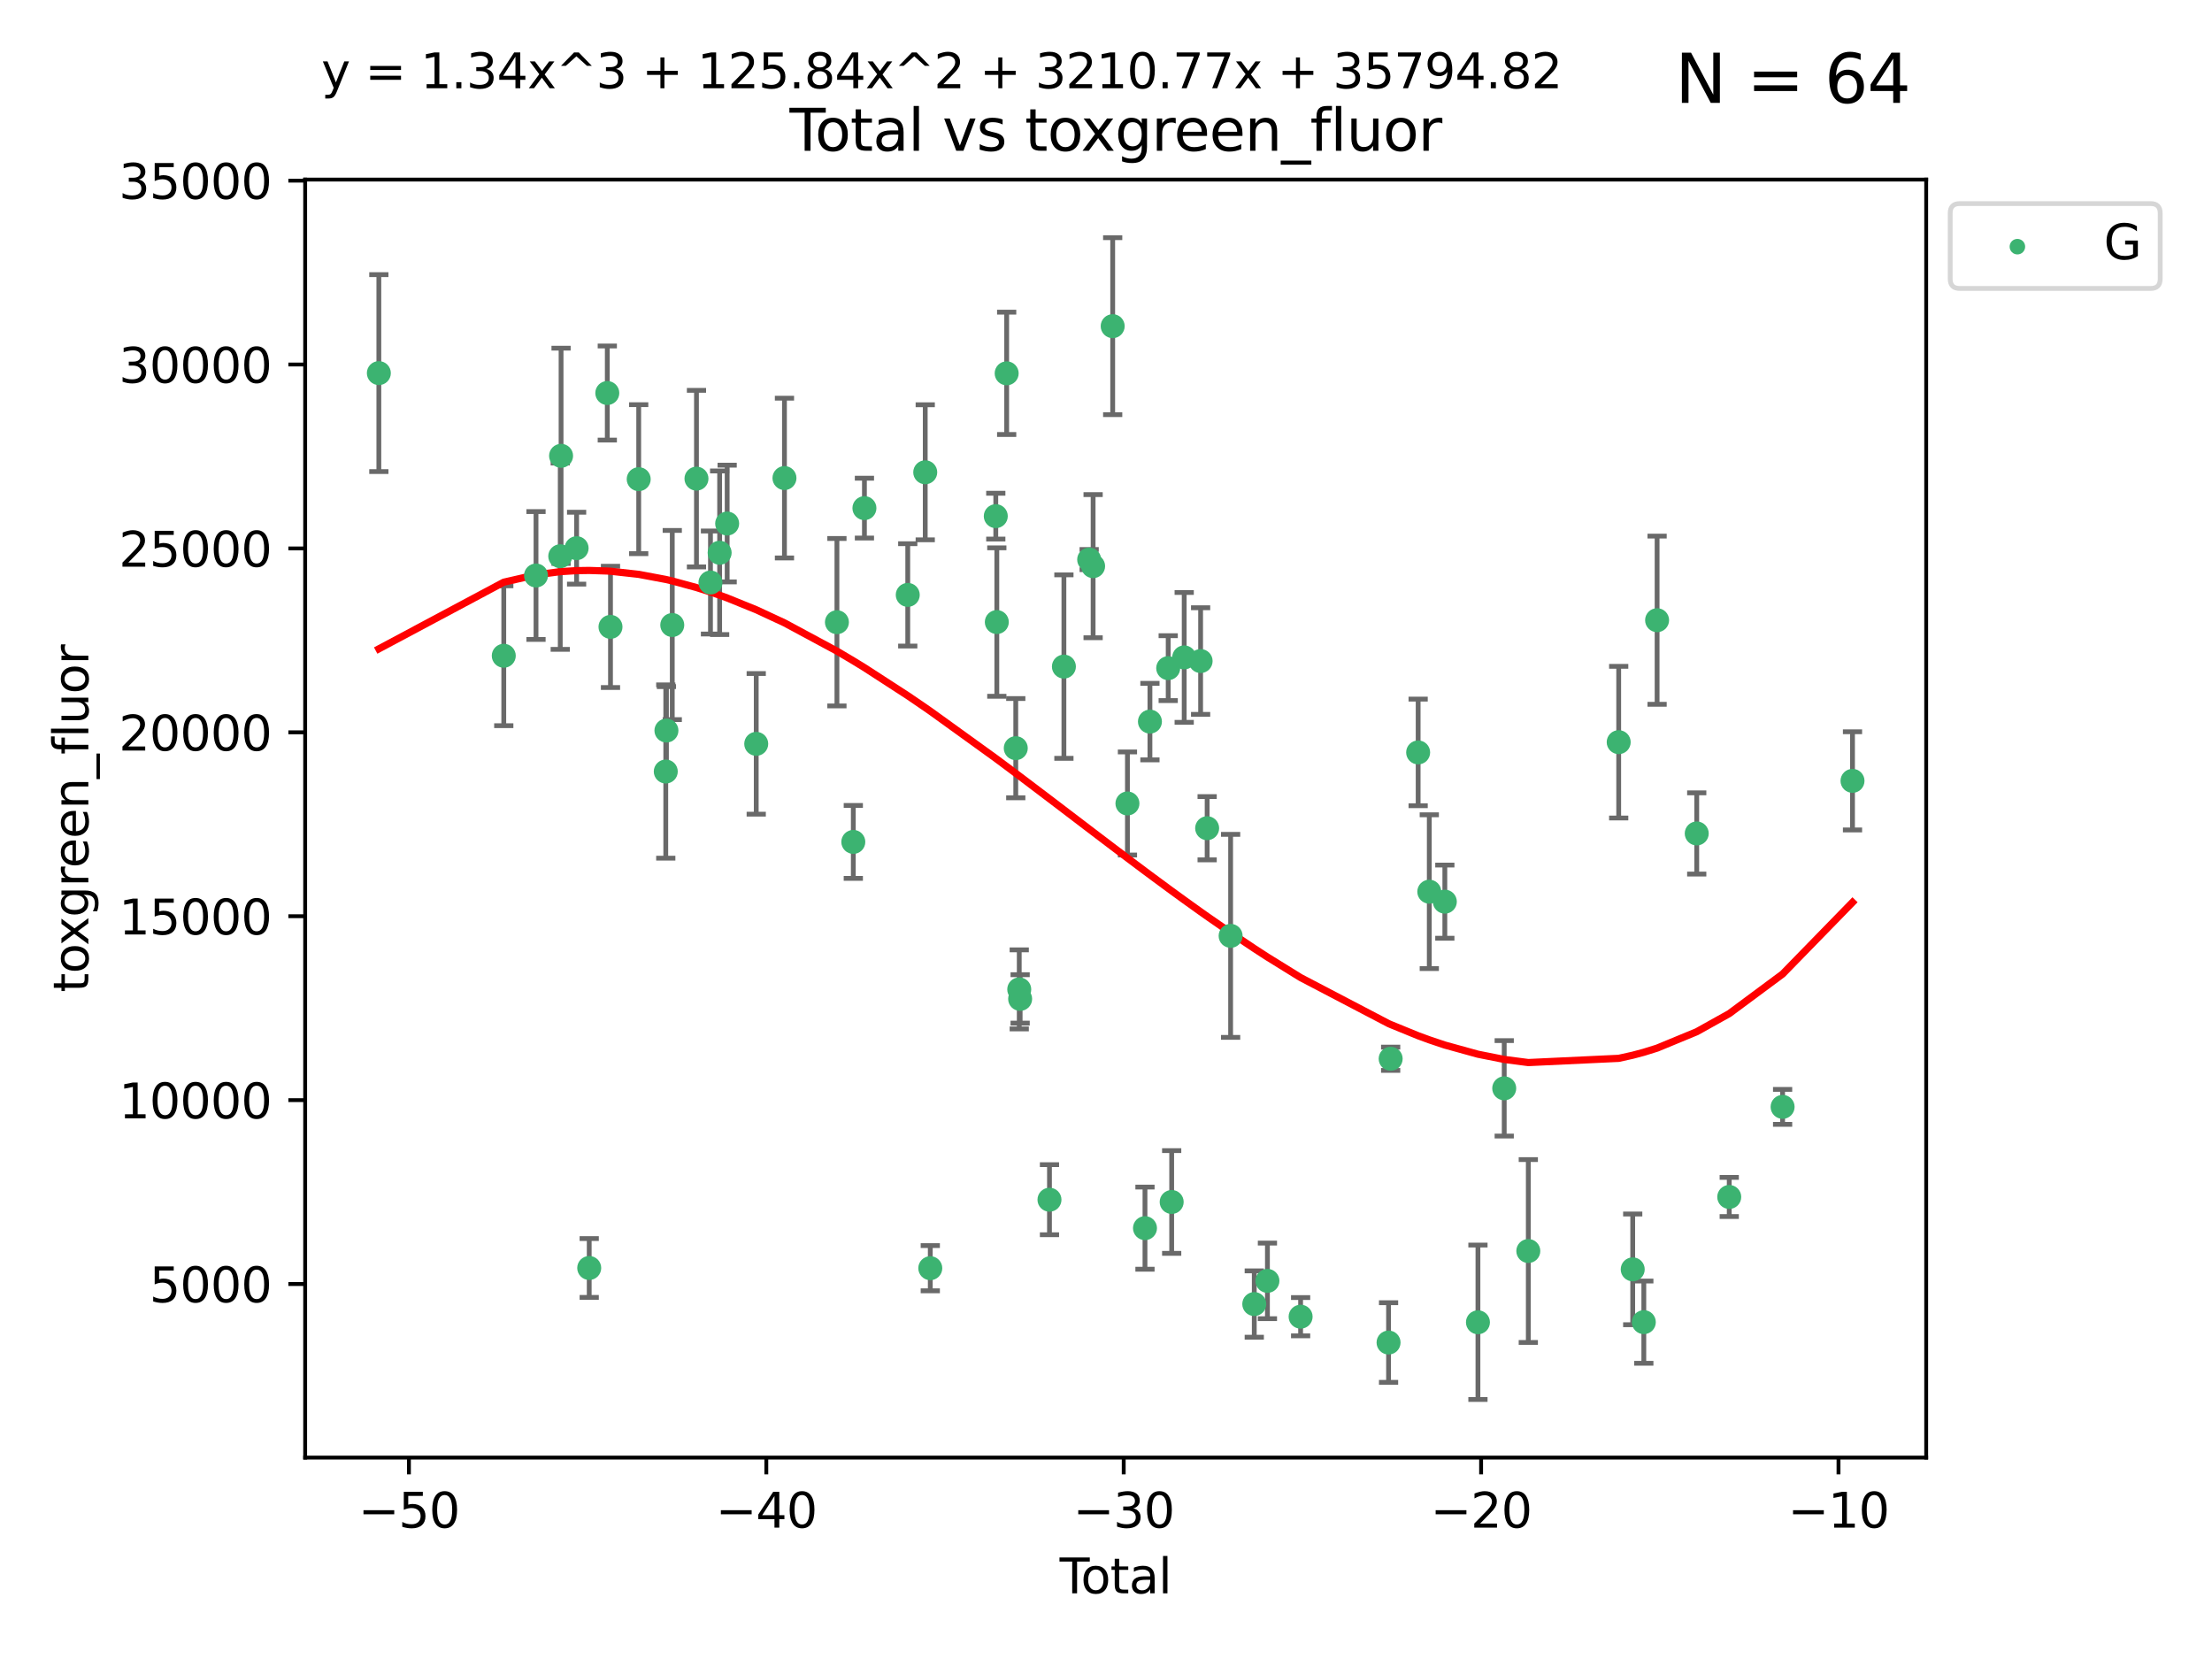 <?xml version="1.0" encoding="utf-8" standalone="no"?>
<!DOCTYPE svg PUBLIC "-//W3C//DTD SVG 1.1//EN"
  "http://www.w3.org/Graphics/SVG/1.1/DTD/svg11.dtd">
<svg xmlns:xlink="http://www.w3.org/1999/xlink" width="460.8pt" height="345.6pt" viewBox="0 0 460.8 345.6" xmlns="http://www.w3.org/2000/svg" version="1.1">
 <defs>
  <style type="text/css">*{stroke-linejoin: round; stroke-linecap: butt}</style>
 </defs>
 <g id="figure_1">
  <g id="patch_1">
   <path d="M 0 345.6 
L 460.8 345.6 
L 460.8 0 
L 0 0 
z
" style="fill: #ffffff"/>
  </g>
  <g id="axes_1">
   <g id="patch_2">
    <path d="M 63.571 303.64 
L 401.26 303.64 
L 401.26 37.411 
L 63.571 37.411 
z
" style="fill: #ffffff"/>
   </g>
   <g id="PathCollection_1">
    <defs>
     <path id="m52f14f8873" d="M 0 1.118 
C 0.297 1.118 0.581 1 0.791 0.791 
C 1 0.581 1.118 0.297 1.118 0 
C 1.118 -0.297 1 -0.581 0.791 -0.791 
C 0.581 -1 0.297 -1.118 0 -1.118 
C -0.297 -1.118 -0.581 -1 -0.791 -0.791 
C -1 -0.581 -1.118 -0.297 -1.118 0 
C -1.118 0.297 -1 0.581 -0.791 0.791 
C -0.581 1 -0.297 1.118 0 1.118 
z
" style="stroke: #3cb371"/>
    </defs>
    <g clip-path="url(#p4450964a78)">
     <use xlink:href="#m52f14f8873" x="78.921" y="77.724" style="fill: #3cb371; stroke: #3cb371"/>
     <use xlink:href="#m52f14f8873" x="104.945" y="136.607" style="fill: #3cb371; stroke: #3cb371"/>
     <use xlink:href="#m52f14f8873" x="111.661" y="119.888" style="fill: #3cb371; stroke: #3cb371"/>
     <use xlink:href="#m52f14f8873" x="116.711" y="115.871" style="fill: #3cb371; stroke: #3cb371"/>
     <use xlink:href="#m52f14f8873" x="116.882" y="94.956" style="fill: #3cb371; stroke: #3cb371"/>
     <use xlink:href="#m52f14f8873" x="120.118" y="114.197" style="fill: #3cb371; stroke: #3cb371"/>
     <use xlink:href="#m52f14f8873" x="122.745" y="264.144" style="fill: #3cb371; stroke: #3cb371"/>
     <use xlink:href="#m52f14f8873" x="126.511" y="81.874" style="fill: #3cb371; stroke: #3cb371"/>
     <use xlink:href="#m52f14f8873" x="127.177" y="130.589" style="fill: #3cb371; stroke: #3cb371"/>
     <use xlink:href="#m52f14f8873" x="133.054" y="99.82" style="fill: #3cb371; stroke: #3cb371"/>
     <use xlink:href="#m52f14f8873" x="138.693" y="160.722" style="fill: #3cb371; stroke: #3cb371"/>
     <use xlink:href="#m52f14f8873" x="138.83" y="152.188" style="fill: #3cb371; stroke: #3cb371"/>
     <use xlink:href="#m52f14f8873" x="140.045" y="130.204" style="fill: #3cb371; stroke: #3cb371"/>
     <use xlink:href="#m52f14f8873" x="145.087" y="99.709" style="fill: #3cb371; stroke: #3cb371"/>
     <use xlink:href="#m52f14f8873" x="148.005" y="121.348" style="fill: #3cb371; stroke: #3cb371"/>
     <use xlink:href="#m52f14f8873" x="149.915" y="115.15" style="fill: #3cb371; stroke: #3cb371"/>
     <use xlink:href="#m52f14f8873" x="151.481" y="109.064" style="fill: #3cb371; stroke: #3cb371"/>
     <use xlink:href="#m52f14f8873" x="157.537" y="154.957" style="fill: #3cb371; stroke: #3cb371"/>
     <use xlink:href="#m52f14f8873" x="163.418" y="99.589" style="fill: #3cb371; stroke: #3cb371"/>
     <use xlink:href="#m52f14f8873" x="174.347" y="129.617" style="fill: #3cb371; stroke: #3cb371"/>
     <use xlink:href="#m52f14f8873" x="177.76" y="175.385" style="fill: #3cb371; stroke: #3cb371"/>
     <use xlink:href="#m52f14f8873" x="180.076" y="105.852" style="fill: #3cb371; stroke: #3cb371"/>
     <use xlink:href="#m52f14f8873" x="189.102" y="123.927" style="fill: #3cb371; stroke: #3cb371"/>
     <use xlink:href="#m52f14f8873" x="192.744" y="98.386" style="fill: #3cb371; stroke: #3cb371"/>
     <use xlink:href="#m52f14f8873" x="193.795" y="264.187" style="fill: #3cb371; stroke: #3cb371"/>
     <use xlink:href="#m52f14f8873" x="207.44" y="107.524" style="fill: #3cb371; stroke: #3cb371"/>
     <use xlink:href="#m52f14f8873" x="207.655" y="129.587" style="fill: #3cb371; stroke: #3cb371"/>
     <use xlink:href="#m52f14f8873" x="209.708" y="77.771" style="fill: #3cb371; stroke: #3cb371"/>
     <use xlink:href="#m52f14f8873" x="211.603" y="155.856" style="fill: #3cb371; stroke: #3cb371"/>
     <use xlink:href="#m52f14f8873" x="212.327" y="206.108" style="fill: #3cb371; stroke: #3cb371"/>
     <use xlink:href="#m52f14f8873" x="212.514" y="208.09" style="fill: #3cb371; stroke: #3cb371"/>
     <use xlink:href="#m52f14f8873" x="218.625" y="249.922" style="fill: #3cb371; stroke: #3cb371"/>
     <use xlink:href="#m52f14f8873" x="221.631" y="138.863" style="fill: #3cb371; stroke: #3cb371"/>
     <use xlink:href="#m52f14f8873" x="226.894" y="116.566" style="fill: #3cb371; stroke: #3cb371"/>
     <use xlink:href="#m52f14f8873" x="227.715" y="117.942" style="fill: #3cb371; stroke: #3cb371"/>
     <use xlink:href="#m52f14f8873" x="231.793" y="67.947" style="fill: #3cb371; stroke: #3cb371"/>
     <use xlink:href="#m52f14f8873" x="234.867" y="167.377" style="fill: #3cb371; stroke: #3cb371"/>
     <use xlink:href="#m52f14f8873" x="238.521" y="255.845" style="fill: #3cb371; stroke: #3cb371"/>
     <use xlink:href="#m52f14f8873" x="239.552" y="150.324" style="fill: #3cb371; stroke: #3cb371"/>
     <use xlink:href="#m52f14f8873" x="243.358" y="139.186" style="fill: #3cb371; stroke: #3cb371"/>
     <use xlink:href="#m52f14f8873" x="244.082" y="250.394" style="fill: #3cb371; stroke: #3cb371"/>
     <use xlink:href="#m52f14f8873" x="246.69" y="136.95" style="fill: #3cb371; stroke: #3cb371"/>
     <use xlink:href="#m52f14f8873" x="250.11" y="137.711" style="fill: #3cb371; stroke: #3cb371"/>
     <use xlink:href="#m52f14f8873" x="251.47" y="172.531" style="fill: #3cb371; stroke: #3cb371"/>
     <use xlink:href="#m52f14f8873" x="256.361" y="194.957" style="fill: #3cb371; stroke: #3cb371"/>
     <use xlink:href="#m52f14f8873" x="261.288" y="271.659" style="fill: #3cb371; stroke: #3cb371"/>
     <use xlink:href="#m52f14f8873" x="264.028" y="266.83" style="fill: #3cb371; stroke: #3cb371"/>
     <use xlink:href="#m52f14f8873" x="270.942" y="274.291" style="fill: #3cb371; stroke: #3cb371"/>
     <use xlink:href="#m52f14f8873" x="289.262" y="279.675" style="fill: #3cb371; stroke: #3cb371"/>
     <use xlink:href="#m52f14f8873" x="289.699" y="220.559" style="fill: #3cb371; stroke: #3cb371"/>
     <use xlink:href="#m52f14f8873" x="295.426" y="156.743" style="fill: #3cb371; stroke: #3cb371"/>
     <use xlink:href="#m52f14f8873" x="297.748" y="185.757" style="fill: #3cb371; stroke: #3cb371"/>
     <use xlink:href="#m52f14f8873" x="300.985" y="187.832" style="fill: #3cb371; stroke: #3cb371"/>
     <use xlink:href="#m52f14f8873" x="307.883" y="275.455" style="fill: #3cb371; stroke: #3cb371"/>
     <use xlink:href="#m52f14f8873" x="313.358" y="226.719" style="fill: #3cb371; stroke: #3cb371"/>
     <use xlink:href="#m52f14f8873" x="318.374" y="260.609" style="fill: #3cb371; stroke: #3cb371"/>
     <use xlink:href="#m52f14f8873" x="337.204" y="154.605" style="fill: #3cb371; stroke: #3cb371"/>
     <use xlink:href="#m52f14f8873" x="340.125" y="264.431" style="fill: #3cb371; stroke: #3cb371"/>
     <use xlink:href="#m52f14f8873" x="342.437" y="275.427" style="fill: #3cb371; stroke: #3cb371"/>
     <use xlink:href="#m52f14f8873" x="345.204" y="129.2" style="fill: #3cb371; stroke: #3cb371"/>
     <use xlink:href="#m52f14f8873" x="353.461" y="173.623" style="fill: #3cb371; stroke: #3cb371"/>
     <use xlink:href="#m52f14f8873" x="360.232" y="249.349" style="fill: #3cb371; stroke: #3cb371"/>
     <use xlink:href="#m52f14f8873" x="371.349" y="230.582" style="fill: #3cb371; stroke: #3cb371"/>
     <use xlink:href="#m52f14f8873" x="385.911" y="162.667" style="fill: #3cb371; stroke: #3cb371"/>
    </g>
   </g>
   <g id="matplotlib.axis_1">
    <g id="xtick_1">
     <g id="line2d_1">
      <defs>
       <path id="mb6fd79d385" d="M 0 0 
L 0 3.5 
" style="stroke: #000000; stroke-width: 0.8"/>
      </defs>
      <g>
       <use xlink:href="#mb6fd79d385" x="85.187" y="303.64" style="stroke: #000000; stroke-width: 0.8"/>
      </g>
     </g>
     <g id="text_1">
      <!-- −50 -->
      <g transform="translate(74.634 318.238)scale(0.1 -0.1)">
       <defs>
        <path id="DejaVuSans-2212" d="M 678 2272 
L 4684 2272 
L 4684 1741 
L 678 1741 
L 678 2272 
z
" transform="scale(0.016)"/>
        <path id="DejaVuSans-35" d="M 691 4666 
L 3169 4666 
L 3169 4134 
L 1269 4134 
L 1269 2991 
Q 1406 3038 1543 3061 
Q 1681 3084 1819 3084 
Q 2600 3084 3056 2656 
Q 3513 2228 3513 1497 
Q 3513 744 3044 326 
Q 2575 -91 1722 -91 
Q 1428 -91 1123 -41 
Q 819 9 494 109 
L 494 744 
Q 775 591 1075 516 
Q 1375 441 1709 441 
Q 2250 441 2565 725 
Q 2881 1009 2881 1497 
Q 2881 1984 2565 2268 
Q 2250 2553 1709 2553 
Q 1456 2553 1204 2497 
Q 953 2441 691 2322 
L 691 4666 
z
" transform="scale(0.016)"/>
        <path id="DejaVuSans-30" d="M 2034 4250 
Q 1547 4250 1301 3770 
Q 1056 3291 1056 2328 
Q 1056 1369 1301 889 
Q 1547 409 2034 409 
Q 2525 409 2770 889 
Q 3016 1369 3016 2328 
Q 3016 3291 2770 3770 
Q 2525 4250 2034 4250 
z
M 2034 4750 
Q 2819 4750 3233 4129 
Q 3647 3509 3647 2328 
Q 3647 1150 3233 529 
Q 2819 -91 2034 -91 
Q 1250 -91 836 529 
Q 422 1150 422 2328 
Q 422 3509 836 4129 
Q 1250 4750 2034 4750 
z
" transform="scale(0.016)"/>
       </defs>
       <use xlink:href="#DejaVuSans-2212"/>
       <use xlink:href="#DejaVuSans-35" x="83.789"/>
       <use xlink:href="#DejaVuSans-30" x="147.412"/>
      </g>
     </g>
    </g>
    <g id="xtick_2">
     <g id="line2d_2">
      <g>
       <use xlink:href="#mb6fd79d385" x="159.638" y="303.64" style="stroke: #000000; stroke-width: 0.8"/>
      </g>
     </g>
     <g id="text_2">
      <!-- −40 -->
      <g transform="translate(149.086 318.238)scale(0.1 -0.1)">
       <defs>
        <path id="DejaVuSans-34" d="M 2419 4116 
L 825 1625 
L 2419 1625 
L 2419 4116 
z
M 2253 4666 
L 3047 4666 
L 3047 1625 
L 3713 1625 
L 3713 1100 
L 3047 1100 
L 3047 0 
L 2419 0 
L 2419 1100 
L 313 1100 
L 313 1709 
L 2253 4666 
z
" transform="scale(0.016)"/>
       </defs>
       <use xlink:href="#DejaVuSans-2212"/>
       <use xlink:href="#DejaVuSans-34" x="83.789"/>
       <use xlink:href="#DejaVuSans-30" x="147.412"/>
      </g>
     </g>
    </g>
    <g id="xtick_3">
     <g id="line2d_3">
      <g>
       <use xlink:href="#mb6fd79d385" x="234.089" y="303.64" style="stroke: #000000; stroke-width: 0.8"/>
      </g>
     </g>
     <g id="text_3">
      <!-- −30 -->
      <g transform="translate(223.537 318.238)scale(0.1 -0.1)">
       <defs>
        <path id="DejaVuSans-33" d="M 2597 2516 
Q 3050 2419 3304 2112 
Q 3559 1806 3559 1356 
Q 3559 666 3084 287 
Q 2609 -91 1734 -91 
Q 1441 -91 1130 -33 
Q 819 25 488 141 
L 488 750 
Q 750 597 1062 519 
Q 1375 441 1716 441 
Q 2309 441 2620 675 
Q 2931 909 2931 1356 
Q 2931 1769 2642 2001 
Q 2353 2234 1838 2234 
L 1294 2234 
L 1294 2753 
L 1863 2753 
Q 2328 2753 2575 2939 
Q 2822 3125 2822 3475 
Q 2822 3834 2567 4026 
Q 2313 4219 1838 4219 
Q 1578 4219 1281 4162 
Q 984 4106 628 3988 
L 628 4550 
Q 988 4650 1302 4700 
Q 1616 4750 1894 4750 
Q 2613 4750 3031 4423 
Q 3450 4097 3450 3541 
Q 3450 3153 3228 2886 
Q 3006 2619 2597 2516 
z
" transform="scale(0.016)"/>
       </defs>
       <use xlink:href="#DejaVuSans-2212"/>
       <use xlink:href="#DejaVuSans-33" x="83.789"/>
       <use xlink:href="#DejaVuSans-30" x="147.412"/>
      </g>
     </g>
    </g>
    <g id="xtick_4">
     <g id="line2d_4">
      <g>
       <use xlink:href="#mb6fd79d385" x="308.541" y="303.64" style="stroke: #000000; stroke-width: 0.8"/>
      </g>
     </g>
     <g id="text_4">
      <!-- −20 -->
      <g transform="translate(297.988 318.238)scale(0.1 -0.1)">
       <defs>
        <path id="DejaVuSans-32" d="M 1228 531 
L 3431 531 
L 3431 0 
L 469 0 
L 469 531 
Q 828 903 1448 1529 
Q 2069 2156 2228 2338 
Q 2531 2678 2651 2914 
Q 2772 3150 2772 3378 
Q 2772 3750 2511 3984 
Q 2250 4219 1831 4219 
Q 1534 4219 1204 4116 
Q 875 4013 500 3803 
L 500 4441 
Q 881 4594 1212 4672 
Q 1544 4750 1819 4750 
Q 2544 4750 2975 4387 
Q 3406 4025 3406 3419 
Q 3406 3131 3298 2873 
Q 3191 2616 2906 2266 
Q 2828 2175 2409 1742 
Q 1991 1309 1228 531 
z
" transform="scale(0.016)"/>
       </defs>
       <use xlink:href="#DejaVuSans-2212"/>
       <use xlink:href="#DejaVuSans-32" x="83.789"/>
       <use xlink:href="#DejaVuSans-30" x="147.412"/>
      </g>
     </g>
    </g>
    <g id="xtick_5">
     <g id="line2d_5">
      <g>
       <use xlink:href="#mb6fd79d385" x="382.992" y="303.64" style="stroke: #000000; stroke-width: 0.8"/>
      </g>
     </g>
     <g id="text_5">
      <!-- −10 -->
      <g transform="translate(372.44 318.238)scale(0.1 -0.1)">
       <defs>
        <path id="DejaVuSans-31" d="M 794 531 
L 1825 531 
L 1825 4091 
L 703 3866 
L 703 4441 
L 1819 4666 
L 2450 4666 
L 2450 531 
L 3481 531 
L 3481 0 
L 794 0 
L 794 531 
z
" transform="scale(0.016)"/>
       </defs>
       <use xlink:href="#DejaVuSans-2212"/>
       <use xlink:href="#DejaVuSans-31" x="83.789"/>
       <use xlink:href="#DejaVuSans-30" x="147.412"/>
      </g>
     </g>
    </g>
    <g id="text_6">
     <!-- Total -->
     <g transform="translate(220.739 331.917)scale(0.1 -0.1)">
      <defs>
       <path id="DejaVuSans-54" d="M -19 4666 
L 3928 4666 
L 3928 4134 
L 2272 4134 
L 2272 0 
L 1638 0 
L 1638 4134 
L -19 4134 
L -19 4666 
z
" transform="scale(0.016)"/>
       <path id="DejaVuSans-6f" d="M 1959 3097 
Q 1497 3097 1228 2736 
Q 959 2375 959 1747 
Q 959 1119 1226 758 
Q 1494 397 1959 397 
Q 2419 397 2687 759 
Q 2956 1122 2956 1747 
Q 2956 2369 2687 2733 
Q 2419 3097 1959 3097 
z
M 1959 3584 
Q 2709 3584 3137 3096 
Q 3566 2609 3566 1747 
Q 3566 888 3137 398 
Q 2709 -91 1959 -91 
Q 1206 -91 779 398 
Q 353 888 353 1747 
Q 353 2609 779 3096 
Q 1206 3584 1959 3584 
z
" transform="scale(0.016)"/>
       <path id="DejaVuSans-74" d="M 1172 4494 
L 1172 3500 
L 2356 3500 
L 2356 3053 
L 1172 3053 
L 1172 1153 
Q 1172 725 1289 603 
Q 1406 481 1766 481 
L 2356 481 
L 2356 0 
L 1766 0 
Q 1100 0 847 248 
Q 594 497 594 1153 
L 594 3053 
L 172 3053 
L 172 3500 
L 594 3500 
L 594 4494 
L 1172 4494 
z
" transform="scale(0.016)"/>
       <path id="DejaVuSans-61" d="M 2194 1759 
Q 1497 1759 1228 1600 
Q 959 1441 959 1056 
Q 959 750 1161 570 
Q 1363 391 1709 391 
Q 2188 391 2477 730 
Q 2766 1069 2766 1631 
L 2766 1759 
L 2194 1759 
z
M 3341 1997 
L 3341 0 
L 2766 0 
L 2766 531 
Q 2569 213 2275 61 
Q 1981 -91 1556 -91 
Q 1019 -91 701 211 
Q 384 513 384 1019 
Q 384 1609 779 1909 
Q 1175 2209 1959 2209 
L 2766 2209 
L 2766 2266 
Q 2766 2663 2505 2880 
Q 2244 3097 1772 3097 
Q 1472 3097 1187 3025 
Q 903 2953 641 2809 
L 641 3341 
Q 956 3463 1253 3523 
Q 1550 3584 1831 3584 
Q 2591 3584 2966 3190 
Q 3341 2797 3341 1997 
z
" transform="scale(0.016)"/>
       <path id="DejaVuSans-6c" d="M 603 4863 
L 1178 4863 
L 1178 0 
L 603 0 
L 603 4863 
z
" transform="scale(0.016)"/>
      </defs>
      <use xlink:href="#DejaVuSans-54"/>
      <use xlink:href="#DejaVuSans-6f" x="44.084"/>
      <use xlink:href="#DejaVuSans-74" x="105.266"/>
      <use xlink:href="#DejaVuSans-61" x="144.475"/>
      <use xlink:href="#DejaVuSans-6c" x="205.754"/>
     </g>
    </g>
   </g>
   <g id="matplotlib.axis_2">
    <g id="ytick_1">
     <g id="line2d_6">
      <defs>
       <path id="m714389ce79" d="M 0 0 
L -3.5 0 
" style="stroke: #000000; stroke-width: 0.8"/>
      </defs>
      <g>
       <use xlink:href="#m714389ce79" x="63.571" y="267.484" style="stroke: #000000; stroke-width: 0.8"/>
      </g>
     </g>
     <g id="text_7">
      <!-- 5000 -->
      <g transform="translate(31.121 271.283)scale(0.1 -0.1)">
       <use xlink:href="#DejaVuSans-35"/>
       <use xlink:href="#DejaVuSans-30" x="63.623"/>
       <use xlink:href="#DejaVuSans-30" x="127.246"/>
       <use xlink:href="#DejaVuSans-30" x="190.869"/>
      </g>
     </g>
    </g>
    <g id="ytick_2">
     <g id="line2d_7">
      <g>
       <use xlink:href="#m714389ce79" x="63.571" y="229.175" style="stroke: #000000; stroke-width: 0.8"/>
      </g>
     </g>
     <g id="text_8">
      <!-- 10000 -->
      <g transform="translate(24.759 232.974)scale(0.1 -0.1)">
       <use xlink:href="#DejaVuSans-31"/>
       <use xlink:href="#DejaVuSans-30" x="63.623"/>
       <use xlink:href="#DejaVuSans-30" x="127.246"/>
       <use xlink:href="#DejaVuSans-30" x="190.869"/>
       <use xlink:href="#DejaVuSans-30" x="254.492"/>
      </g>
     </g>
    </g>
    <g id="ytick_3">
     <g id="line2d_8">
      <g>
       <use xlink:href="#m714389ce79" x="63.571" y="190.865" style="stroke: #000000; stroke-width: 0.8"/>
      </g>
     </g>
     <g id="text_9">
      <!-- 15000 -->
      <g transform="translate(24.759 194.665)scale(0.1 -0.1)">
       <use xlink:href="#DejaVuSans-31"/>
       <use xlink:href="#DejaVuSans-35" x="63.623"/>
       <use xlink:href="#DejaVuSans-30" x="127.246"/>
       <use xlink:href="#DejaVuSans-30" x="190.869"/>
       <use xlink:href="#DejaVuSans-30" x="254.492"/>
      </g>
     </g>
    </g>
    <g id="ytick_4">
     <g id="line2d_9">
      <g>
       <use xlink:href="#m714389ce79" x="63.571" y="152.556" style="stroke: #000000; stroke-width: 0.8"/>
      </g>
     </g>
     <g id="text_10">
      <!-- 20000 -->
      <g transform="translate(24.759 156.356)scale(0.1 -0.1)">
       <use xlink:href="#DejaVuSans-32"/>
       <use xlink:href="#DejaVuSans-30" x="63.623"/>
       <use xlink:href="#DejaVuSans-30" x="127.246"/>
       <use xlink:href="#DejaVuSans-30" x="190.869"/>
       <use xlink:href="#DejaVuSans-30" x="254.492"/>
      </g>
     </g>
    </g>
    <g id="ytick_5">
     <g id="line2d_10">
      <g>
       <use xlink:href="#m714389ce79" x="63.571" y="114.247" style="stroke: #000000; stroke-width: 0.8"/>
      </g>
     </g>
     <g id="text_11">
      <!-- 25000 -->
      <g transform="translate(24.759 118.046)scale(0.1 -0.1)">
       <use xlink:href="#DejaVuSans-32"/>
       <use xlink:href="#DejaVuSans-35" x="63.623"/>
       <use xlink:href="#DejaVuSans-30" x="127.246"/>
       <use xlink:href="#DejaVuSans-30" x="190.869"/>
       <use xlink:href="#DejaVuSans-30" x="254.492"/>
      </g>
     </g>
    </g>
    <g id="ytick_6">
     <g id="line2d_11">
      <g>
       <use xlink:href="#m714389ce79" x="63.571" y="75.938" style="stroke: #000000; stroke-width: 0.8"/>
      </g>
     </g>
     <g id="text_12">
      <!-- 30000 -->
      <g transform="translate(24.759 79.737)scale(0.1 -0.1)">
       <use xlink:href="#DejaVuSans-33"/>
       <use xlink:href="#DejaVuSans-30" x="63.623"/>
       <use xlink:href="#DejaVuSans-30" x="127.246"/>
       <use xlink:href="#DejaVuSans-30" x="190.869"/>
       <use xlink:href="#DejaVuSans-30" x="254.492"/>
      </g>
     </g>
    </g>
    <g id="ytick_7">
     <g id="line2d_12">
      <g>
       <use xlink:href="#m714389ce79" x="63.571" y="37.629" style="stroke: #000000; stroke-width: 0.8"/>
      </g>
     </g>
     <g id="text_13">
      <!-- 35000 -->
      <g transform="translate(24.759 41.428)scale(0.1 -0.1)">
       <use xlink:href="#DejaVuSans-33"/>
       <use xlink:href="#DejaVuSans-35" x="63.623"/>
       <use xlink:href="#DejaVuSans-30" x="127.246"/>
       <use xlink:href="#DejaVuSans-30" x="190.869"/>
       <use xlink:href="#DejaVuSans-30" x="254.492"/>
      </g>
     </g>
    </g>
    <g id="text_14">
     <!-- toxgreen_fluor -->
     <g transform="translate(18.401 206.72)rotate(-90)scale(0.1 -0.1)">
      <defs>
       <path id="DejaVuSans-78" d="M 3513 3500 
L 2247 1797 
L 3578 0 
L 2900 0 
L 1881 1375 
L 863 0 
L 184 0 
L 1544 1831 
L 300 3500 
L 978 3500 
L 1906 2253 
L 2834 3500 
L 3513 3500 
z
" transform="scale(0.016)"/>
       <path id="DejaVuSans-67" d="M 2906 1791 
Q 2906 2416 2648 2759 
Q 2391 3103 1925 3103 
Q 1463 3103 1205 2759 
Q 947 2416 947 1791 
Q 947 1169 1205 825 
Q 1463 481 1925 481 
Q 2391 481 2648 825 
Q 2906 1169 2906 1791 
z
M 3481 434 
Q 3481 -459 3084 -895 
Q 2688 -1331 1869 -1331 
Q 1566 -1331 1297 -1286 
Q 1028 -1241 775 -1147 
L 775 -588 
Q 1028 -725 1275 -790 
Q 1522 -856 1778 -856 
Q 2344 -856 2625 -561 
Q 2906 -266 2906 331 
L 2906 616 
Q 2728 306 2450 153 
Q 2172 0 1784 0 
Q 1141 0 747 490 
Q 353 981 353 1791 
Q 353 2603 747 3093 
Q 1141 3584 1784 3584 
Q 2172 3584 2450 3431 
Q 2728 3278 2906 2969 
L 2906 3500 
L 3481 3500 
L 3481 434 
z
" transform="scale(0.016)"/>
       <path id="DejaVuSans-72" d="M 2631 2963 
Q 2534 3019 2420 3045 
Q 2306 3072 2169 3072 
Q 1681 3072 1420 2755 
Q 1159 2438 1159 1844 
L 1159 0 
L 581 0 
L 581 3500 
L 1159 3500 
L 1159 2956 
Q 1341 3275 1631 3429 
Q 1922 3584 2338 3584 
Q 2397 3584 2469 3576 
Q 2541 3569 2628 3553 
L 2631 2963 
z
" transform="scale(0.016)"/>
       <path id="DejaVuSans-65" d="M 3597 1894 
L 3597 1613 
L 953 1613 
Q 991 1019 1311 708 
Q 1631 397 2203 397 
Q 2534 397 2845 478 
Q 3156 559 3463 722 
L 3463 178 
Q 3153 47 2828 -22 
Q 2503 -91 2169 -91 
Q 1331 -91 842 396 
Q 353 884 353 1716 
Q 353 2575 817 3079 
Q 1281 3584 2069 3584 
Q 2775 3584 3186 3129 
Q 3597 2675 3597 1894 
z
M 3022 2063 
Q 3016 2534 2758 2815 
Q 2500 3097 2075 3097 
Q 1594 3097 1305 2825 
Q 1016 2553 972 2059 
L 3022 2063 
z
" transform="scale(0.016)"/>
       <path id="DejaVuSans-6e" d="M 3513 2113 
L 3513 0 
L 2938 0 
L 2938 2094 
Q 2938 2591 2744 2837 
Q 2550 3084 2163 3084 
Q 1697 3084 1428 2787 
Q 1159 2491 1159 1978 
L 1159 0 
L 581 0 
L 581 3500 
L 1159 3500 
L 1159 2956 
Q 1366 3272 1645 3428 
Q 1925 3584 2291 3584 
Q 2894 3584 3203 3211 
Q 3513 2838 3513 2113 
z
" transform="scale(0.016)"/>
       <path id="DejaVuSans-5f" d="M 3263 -1063 
L 3263 -1509 
L -63 -1509 
L -63 -1063 
L 3263 -1063 
z
" transform="scale(0.016)"/>
       <path id="DejaVuSans-66" d="M 2375 4863 
L 2375 4384 
L 1825 4384 
Q 1516 4384 1395 4259 
Q 1275 4134 1275 3809 
L 1275 3500 
L 2222 3500 
L 2222 3053 
L 1275 3053 
L 1275 0 
L 697 0 
L 697 3053 
L 147 3053 
L 147 3500 
L 697 3500 
L 697 3744 
Q 697 4328 969 4595 
Q 1241 4863 1831 4863 
L 2375 4863 
z
" transform="scale(0.016)"/>
       <path id="DejaVuSans-75" d="M 544 1381 
L 544 3500 
L 1119 3500 
L 1119 1403 
Q 1119 906 1312 657 
Q 1506 409 1894 409 
Q 2359 409 2629 706 
Q 2900 1003 2900 1516 
L 2900 3500 
L 3475 3500 
L 3475 0 
L 2900 0 
L 2900 538 
Q 2691 219 2414 64 
Q 2138 -91 1772 -91 
Q 1169 -91 856 284 
Q 544 659 544 1381 
z
M 1991 3584 
L 1991 3584 
z
" transform="scale(0.016)"/>
      </defs>
      <use xlink:href="#DejaVuSans-74"/>
      <use xlink:href="#DejaVuSans-6f" x="39.209"/>
      <use xlink:href="#DejaVuSans-78" x="97.266"/>
      <use xlink:href="#DejaVuSans-67" x="156.445"/>
      <use xlink:href="#DejaVuSans-72" x="219.922"/>
      <use xlink:href="#DejaVuSans-65" x="258.785"/>
      <use xlink:href="#DejaVuSans-65" x="320.309"/>
      <use xlink:href="#DejaVuSans-6e" x="381.832"/>
      <use xlink:href="#DejaVuSans-5f" x="445.211"/>
      <use xlink:href="#DejaVuSans-66" x="495.211"/>
      <use xlink:href="#DejaVuSans-6c" x="530.416"/>
      <use xlink:href="#DejaVuSans-75" x="558.199"/>
      <use xlink:href="#DejaVuSans-6f" x="621.578"/>
      <use xlink:href="#DejaVuSans-72" x="682.76"/>
     </g>
    </g>
   </g>
   <g id="LineCollection_1">
    <path d="M 78.921 98.235 
L 78.921 57.213 
" clip-path="url(#p4450964a78)" style="fill: none; stroke: #696969"/>
    <path d="M 104.945 151.177 
L 104.945 122.036 
" clip-path="url(#p4450964a78)" style="fill: none; stroke: #696969"/>
    <path d="M 111.661 133.204 
L 111.661 106.572 
" clip-path="url(#p4450964a78)" style="fill: none; stroke: #696969"/>
    <path d="M 116.711 135.274 
L 116.711 96.468 
" clip-path="url(#p4450964a78)" style="fill: none; stroke: #696969"/>
    <path d="M 116.882 117.382 
L 116.882 72.53 
" clip-path="url(#p4450964a78)" style="fill: none; stroke: #696969"/>
    <path d="M 120.118 121.685 
L 120.118 106.709 
" clip-path="url(#p4450964a78)" style="fill: none; stroke: #696969"/>
    <path d="M 122.745 270.268 
L 122.745 258.021 
" clip-path="url(#p4450964a78)" style="fill: none; stroke: #696969"/>
    <path d="M 126.511 91.672 
L 126.511 72.076 
" clip-path="url(#p4450964a78)" style="fill: none; stroke: #696969"/>
    <path d="M 127.177 143.222 
L 127.177 117.956 
" clip-path="url(#p4450964a78)" style="fill: none; stroke: #696969"/>
    <path d="M 133.054 115.336 
L 133.054 84.303 
" clip-path="url(#p4450964a78)" style="fill: none; stroke: #696969"/>
    <path d="M 138.693 178.776 
L 138.693 142.667 
" clip-path="url(#p4450964a78)" style="fill: none; stroke: #696969"/>
    <path d="M 138.83 161.342 
L 138.83 143.034 
" clip-path="url(#p4450964a78)" style="fill: none; stroke: #696969"/>
    <path d="M 140.045 149.911 
L 140.045 110.497 
" clip-path="url(#p4450964a78)" style="fill: none; stroke: #696969"/>
    <path d="M 145.087 118.101 
L 145.087 81.316 
" clip-path="url(#p4450964a78)" style="fill: none; stroke: #696969"/>
    <path d="M 148.005 132.078 
L 148.005 110.618 
" clip-path="url(#p4450964a78)" style="fill: none; stroke: #696969"/>
    <path d="M 149.915 132.192 
L 149.915 98.108 
" clip-path="url(#p4450964a78)" style="fill: none; stroke: #696969"/>
    <path d="M 151.481 121.223 
L 151.481 96.905 
" clip-path="url(#p4450964a78)" style="fill: none; stroke: #696969"/>
    <path d="M 157.537 169.604 
L 157.537 140.311 
" clip-path="url(#p4450964a78)" style="fill: none; stroke: #696969"/>
    <path d="M 163.418 116.23 
L 163.418 82.948 
" clip-path="url(#p4450964a78)" style="fill: none; stroke: #696969"/>
    <path d="M 174.347 147.057 
L 174.347 112.177 
" clip-path="url(#p4450964a78)" style="fill: none; stroke: #696969"/>
    <path d="M 177.76 182.979 
L 177.76 167.791 
" clip-path="url(#p4450964a78)" style="fill: none; stroke: #696969"/>
    <path d="M 180.076 112.083 
L 180.076 99.62 
" clip-path="url(#p4450964a78)" style="fill: none; stroke: #696969"/>
    <path d="M 189.102 134.586 
L 189.102 113.268 
" clip-path="url(#p4450964a78)" style="fill: none; stroke: #696969"/>
    <path d="M 192.744 112.453 
L 192.744 84.319 
" clip-path="url(#p4450964a78)" style="fill: none; stroke: #696969"/>
    <path d="M 193.795 268.898 
L 193.795 259.477 
" clip-path="url(#p4450964a78)" style="fill: none; stroke: #696969"/>
    <path d="M 207.44 112.295 
L 207.44 102.753 
" clip-path="url(#p4450964a78)" style="fill: none; stroke: #696969"/>
    <path d="M 207.655 145.048 
L 207.655 114.125 
" clip-path="url(#p4450964a78)" style="fill: none; stroke: #696969"/>
    <path d="M 209.708 90.513 
L 209.708 65.029 
" clip-path="url(#p4450964a78)" style="fill: none; stroke: #696969"/>
    <path d="M 211.603 166.195 
L 211.603 145.517 
" clip-path="url(#p4450964a78)" style="fill: none; stroke: #696969"/>
    <path d="M 212.327 214.34 
L 212.327 197.875 
" clip-path="url(#p4450964a78)" style="fill: none; stroke: #696969"/>
    <path d="M 212.514 213.134 
L 212.514 203.046 
" clip-path="url(#p4450964a78)" style="fill: none; stroke: #696969"/>
    <path d="M 218.625 257.222 
L 218.625 242.621 
" clip-path="url(#p4450964a78)" style="fill: none; stroke: #696969"/>
    <path d="M 221.631 157.973 
L 221.631 119.752 
" clip-path="url(#p4450964a78)" style="fill: none; stroke: #696969"/>
    <path d="M 226.894 118.668 
L 226.894 114.465 
" clip-path="url(#p4450964a78)" style="fill: none; stroke: #696969"/>
    <path d="M 227.715 132.848 
L 227.715 103.036 
" clip-path="url(#p4450964a78)" style="fill: none; stroke: #696969"/>
    <path d="M 231.793 86.382 
L 231.793 49.513 
" clip-path="url(#p4450964a78)" style="fill: none; stroke: #696969"/>
    <path d="M 234.867 178.115 
L 234.867 156.64 
" clip-path="url(#p4450964a78)" style="fill: none; stroke: #696969"/>
    <path d="M 238.521 264.403 
L 238.521 247.287 
" clip-path="url(#p4450964a78)" style="fill: none; stroke: #696969"/>
    <path d="M 239.552 158.292 
L 239.552 142.357 
" clip-path="url(#p4450964a78)" style="fill: none; stroke: #696969"/>
    <path d="M 243.358 145.946 
L 243.358 132.426 
" clip-path="url(#p4450964a78)" style="fill: none; stroke: #696969"/>
    <path d="M 244.082 261.096 
L 244.082 239.692 
" clip-path="url(#p4450964a78)" style="fill: none; stroke: #696969"/>
    <path d="M 246.69 150.474 
L 246.69 123.425 
" clip-path="url(#p4450964a78)" style="fill: none; stroke: #696969"/>
    <path d="M 250.11 148.816 
L 250.11 126.605 
" clip-path="url(#p4450964a78)" style="fill: none; stroke: #696969"/>
    <path d="M 251.47 179.122 
L 251.47 165.94 
" clip-path="url(#p4450964a78)" style="fill: none; stroke: #696969"/>
    <path d="M 256.361 216.102 
L 256.361 173.812 
" clip-path="url(#p4450964a78)" style="fill: none; stroke: #696969"/>
    <path d="M 261.288 278.571 
L 261.288 264.746 
" clip-path="url(#p4450964a78)" style="fill: none; stroke: #696969"/>
    <path d="M 264.028 274.702 
L 264.028 258.959 
" clip-path="url(#p4450964a78)" style="fill: none; stroke: #696969"/>
    <path d="M 270.942 278.277 
L 270.942 270.305 
" clip-path="url(#p4450964a78)" style="fill: none; stroke: #696969"/>
    <path d="M 289.262 287.971 
L 289.262 271.379 
" clip-path="url(#p4450964a78)" style="fill: none; stroke: #696969"/>
    <path d="M 289.699 222.983 
L 289.699 218.135 
" clip-path="url(#p4450964a78)" style="fill: none; stroke: #696969"/>
    <path d="M 295.426 167.849 
L 295.426 145.637 
" clip-path="url(#p4450964a78)" style="fill: none; stroke: #696969"/>
    <path d="M 297.748 201.777 
L 297.748 169.736 
" clip-path="url(#p4450964a78)" style="fill: none; stroke: #696969"/>
    <path d="M 300.985 195.455 
L 300.985 180.21 
" clip-path="url(#p4450964a78)" style="fill: none; stroke: #696969"/>
    <path d="M 307.883 291.539 
L 307.883 259.37 
" clip-path="url(#p4450964a78)" style="fill: none; stroke: #696969"/>
    <path d="M 313.358 236.661 
L 313.358 216.777 
" clip-path="url(#p4450964a78)" style="fill: none; stroke: #696969"/>
    <path d="M 318.374 279.657 
L 318.374 241.56 
" clip-path="url(#p4450964a78)" style="fill: none; stroke: #696969"/>
    <path d="M 337.204 170.4 
L 337.204 138.811 
" clip-path="url(#p4450964a78)" style="fill: none; stroke: #696969"/>
    <path d="M 340.125 275.964 
L 340.125 252.898 
" clip-path="url(#p4450964a78)" style="fill: none; stroke: #696969"/>
    <path d="M 342.437 283.99 
L 342.437 266.864 
" clip-path="url(#p4450964a78)" style="fill: none; stroke: #696969"/>
    <path d="M 345.204 146.718 
L 345.204 111.681 
" clip-path="url(#p4450964a78)" style="fill: none; stroke: #696969"/>
    <path d="M 353.461 182.084 
L 353.461 165.163 
" clip-path="url(#p4450964a78)" style="fill: none; stroke: #696969"/>
    <path d="M 360.232 253.421 
L 360.232 245.276 
" clip-path="url(#p4450964a78)" style="fill: none; stroke: #696969"/>
    <path d="M 371.349 234.222 
L 371.349 226.942 
" clip-path="url(#p4450964a78)" style="fill: none; stroke: #696969"/>
    <path d="M 385.911 172.892 
L 385.911 152.442 
" clip-path="url(#p4450964a78)" style="fill: none; stroke: #696969"/>
   </g>
   <g id="line2d_13">
    <defs>
     <path id="m2671f74694" d="M 2 0 
L -2 -0 
" style="stroke: #696969"/>
    </defs>
    <g clip-path="url(#p4450964a78)">
     <use xlink:href="#m2671f74694" x="78.921" y="98.235" style="fill: #696969; stroke: #696969"/>
     <use xlink:href="#m2671f74694" x="104.945" y="151.177" style="fill: #696969; stroke: #696969"/>
     <use xlink:href="#m2671f74694" x="111.661" y="133.204" style="fill: #696969; stroke: #696969"/>
     <use xlink:href="#m2671f74694" x="116.711" y="135.274" style="fill: #696969; stroke: #696969"/>
     <use xlink:href="#m2671f74694" x="116.882" y="117.382" style="fill: #696969; stroke: #696969"/>
     <use xlink:href="#m2671f74694" x="120.118" y="121.685" style="fill: #696969; stroke: #696969"/>
     <use xlink:href="#m2671f74694" x="122.745" y="270.268" style="fill: #696969; stroke: #696969"/>
     <use xlink:href="#m2671f74694" x="126.511" y="91.672" style="fill: #696969; stroke: #696969"/>
     <use xlink:href="#m2671f74694" x="127.177" y="143.222" style="fill: #696969; stroke: #696969"/>
     <use xlink:href="#m2671f74694" x="133.054" y="115.336" style="fill: #696969; stroke: #696969"/>
     <use xlink:href="#m2671f74694" x="138.693" y="178.776" style="fill: #696969; stroke: #696969"/>
     <use xlink:href="#m2671f74694" x="138.83" y="161.342" style="fill: #696969; stroke: #696969"/>
     <use xlink:href="#m2671f74694" x="140.045" y="149.911" style="fill: #696969; stroke: #696969"/>
     <use xlink:href="#m2671f74694" x="145.087" y="118.101" style="fill: #696969; stroke: #696969"/>
     <use xlink:href="#m2671f74694" x="148.005" y="132.078" style="fill: #696969; stroke: #696969"/>
     <use xlink:href="#m2671f74694" x="149.915" y="132.192" style="fill: #696969; stroke: #696969"/>
     <use xlink:href="#m2671f74694" x="151.481" y="121.223" style="fill: #696969; stroke: #696969"/>
     <use xlink:href="#m2671f74694" x="157.537" y="169.604" style="fill: #696969; stroke: #696969"/>
     <use xlink:href="#m2671f74694" x="163.418" y="116.23" style="fill: #696969; stroke: #696969"/>
     <use xlink:href="#m2671f74694" x="174.347" y="147.057" style="fill: #696969; stroke: #696969"/>
     <use xlink:href="#m2671f74694" x="177.76" y="182.979" style="fill: #696969; stroke: #696969"/>
     <use xlink:href="#m2671f74694" x="180.076" y="112.083" style="fill: #696969; stroke: #696969"/>
     <use xlink:href="#m2671f74694" x="189.102" y="134.586" style="fill: #696969; stroke: #696969"/>
     <use xlink:href="#m2671f74694" x="192.744" y="112.453" style="fill: #696969; stroke: #696969"/>
     <use xlink:href="#m2671f74694" x="193.795" y="268.898" style="fill: #696969; stroke: #696969"/>
     <use xlink:href="#m2671f74694" x="207.44" y="112.295" style="fill: #696969; stroke: #696969"/>
     <use xlink:href="#m2671f74694" x="207.655" y="145.048" style="fill: #696969; stroke: #696969"/>
     <use xlink:href="#m2671f74694" x="209.708" y="90.513" style="fill: #696969; stroke: #696969"/>
     <use xlink:href="#m2671f74694" x="211.603" y="166.195" style="fill: #696969; stroke: #696969"/>
     <use xlink:href="#m2671f74694" x="212.327" y="214.34" style="fill: #696969; stroke: #696969"/>
     <use xlink:href="#m2671f74694" x="212.514" y="213.134" style="fill: #696969; stroke: #696969"/>
     <use xlink:href="#m2671f74694" x="218.625" y="257.222" style="fill: #696969; stroke: #696969"/>
     <use xlink:href="#m2671f74694" x="221.631" y="157.973" style="fill: #696969; stroke: #696969"/>
     <use xlink:href="#m2671f74694" x="226.894" y="118.668" style="fill: #696969; stroke: #696969"/>
     <use xlink:href="#m2671f74694" x="227.715" y="132.848" style="fill: #696969; stroke: #696969"/>
     <use xlink:href="#m2671f74694" x="231.793" y="86.382" style="fill: #696969; stroke: #696969"/>
     <use xlink:href="#m2671f74694" x="234.867" y="178.115" style="fill: #696969; stroke: #696969"/>
     <use xlink:href="#m2671f74694" x="238.521" y="264.403" style="fill: #696969; stroke: #696969"/>
     <use xlink:href="#m2671f74694" x="239.552" y="158.292" style="fill: #696969; stroke: #696969"/>
     <use xlink:href="#m2671f74694" x="243.358" y="145.946" style="fill: #696969; stroke: #696969"/>
     <use xlink:href="#m2671f74694" x="244.082" y="261.096" style="fill: #696969; stroke: #696969"/>
     <use xlink:href="#m2671f74694" x="246.69" y="150.474" style="fill: #696969; stroke: #696969"/>
     <use xlink:href="#m2671f74694" x="250.11" y="148.816" style="fill: #696969; stroke: #696969"/>
     <use xlink:href="#m2671f74694" x="251.47" y="179.122" style="fill: #696969; stroke: #696969"/>
     <use xlink:href="#m2671f74694" x="256.361" y="216.102" style="fill: #696969; stroke: #696969"/>
     <use xlink:href="#m2671f74694" x="261.288" y="278.571" style="fill: #696969; stroke: #696969"/>
     <use xlink:href="#m2671f74694" x="264.028" y="274.702" style="fill: #696969; stroke: #696969"/>
     <use xlink:href="#m2671f74694" x="270.942" y="278.277" style="fill: #696969; stroke: #696969"/>
     <use xlink:href="#m2671f74694" x="289.262" y="287.971" style="fill: #696969; stroke: #696969"/>
     <use xlink:href="#m2671f74694" x="289.699" y="222.983" style="fill: #696969; stroke: #696969"/>
     <use xlink:href="#m2671f74694" x="295.426" y="167.849" style="fill: #696969; stroke: #696969"/>
     <use xlink:href="#m2671f74694" x="297.748" y="201.777" style="fill: #696969; stroke: #696969"/>
     <use xlink:href="#m2671f74694" x="300.985" y="195.455" style="fill: #696969; stroke: #696969"/>
     <use xlink:href="#m2671f74694" x="307.883" y="291.539" style="fill: #696969; stroke: #696969"/>
     <use xlink:href="#m2671f74694" x="313.358" y="236.661" style="fill: #696969; stroke: #696969"/>
     <use xlink:href="#m2671f74694" x="318.374" y="279.657" style="fill: #696969; stroke: #696969"/>
     <use xlink:href="#m2671f74694" x="337.204" y="170.4" style="fill: #696969; stroke: #696969"/>
     <use xlink:href="#m2671f74694" x="340.125" y="275.964" style="fill: #696969; stroke: #696969"/>
     <use xlink:href="#m2671f74694" x="342.437" y="283.99" style="fill: #696969; stroke: #696969"/>
     <use xlink:href="#m2671f74694" x="345.204" y="146.718" style="fill: #696969; stroke: #696969"/>
     <use xlink:href="#m2671f74694" x="353.461" y="182.084" style="fill: #696969; stroke: #696969"/>
     <use xlink:href="#m2671f74694" x="360.232" y="253.421" style="fill: #696969; stroke: #696969"/>
     <use xlink:href="#m2671f74694" x="371.349" y="234.222" style="fill: #696969; stroke: #696969"/>
     <use xlink:href="#m2671f74694" x="385.911" y="172.892" style="fill: #696969; stroke: #696969"/>
    </g>
   </g>
   <g id="line2d_14">
    <g clip-path="url(#p4450964a78)">
     <use xlink:href="#m2671f74694" x="78.921" y="57.213" style="fill: #696969; stroke: #696969"/>
     <use xlink:href="#m2671f74694" x="104.945" y="122.036" style="fill: #696969; stroke: #696969"/>
     <use xlink:href="#m2671f74694" x="111.661" y="106.572" style="fill: #696969; stroke: #696969"/>
     <use xlink:href="#m2671f74694" x="116.711" y="96.468" style="fill: #696969; stroke: #696969"/>
     <use xlink:href="#m2671f74694" x="116.882" y="72.53" style="fill: #696969; stroke: #696969"/>
     <use xlink:href="#m2671f74694" x="120.118" y="106.709" style="fill: #696969; stroke: #696969"/>
     <use xlink:href="#m2671f74694" x="122.745" y="258.021" style="fill: #696969; stroke: #696969"/>
     <use xlink:href="#m2671f74694" x="126.511" y="72.076" style="fill: #696969; stroke: #696969"/>
     <use xlink:href="#m2671f74694" x="127.177" y="117.956" style="fill: #696969; stroke: #696969"/>
     <use xlink:href="#m2671f74694" x="133.054" y="84.303" style="fill: #696969; stroke: #696969"/>
     <use xlink:href="#m2671f74694" x="138.693" y="142.667" style="fill: #696969; stroke: #696969"/>
     <use xlink:href="#m2671f74694" x="138.83" y="143.034" style="fill: #696969; stroke: #696969"/>
     <use xlink:href="#m2671f74694" x="140.045" y="110.497" style="fill: #696969; stroke: #696969"/>
     <use xlink:href="#m2671f74694" x="145.087" y="81.316" style="fill: #696969; stroke: #696969"/>
     <use xlink:href="#m2671f74694" x="148.005" y="110.618" style="fill: #696969; stroke: #696969"/>
     <use xlink:href="#m2671f74694" x="149.915" y="98.108" style="fill: #696969; stroke: #696969"/>
     <use xlink:href="#m2671f74694" x="151.481" y="96.905" style="fill: #696969; stroke: #696969"/>
     <use xlink:href="#m2671f74694" x="157.537" y="140.311" style="fill: #696969; stroke: #696969"/>
     <use xlink:href="#m2671f74694" x="163.418" y="82.948" style="fill: #696969; stroke: #696969"/>
     <use xlink:href="#m2671f74694" x="174.347" y="112.177" style="fill: #696969; stroke: #696969"/>
     <use xlink:href="#m2671f74694" x="177.76" y="167.791" style="fill: #696969; stroke: #696969"/>
     <use xlink:href="#m2671f74694" x="180.076" y="99.62" style="fill: #696969; stroke: #696969"/>
     <use xlink:href="#m2671f74694" x="189.102" y="113.268" style="fill: #696969; stroke: #696969"/>
     <use xlink:href="#m2671f74694" x="192.744" y="84.319" style="fill: #696969; stroke: #696969"/>
     <use xlink:href="#m2671f74694" x="193.795" y="259.477" style="fill: #696969; stroke: #696969"/>
     <use xlink:href="#m2671f74694" x="207.44" y="102.753" style="fill: #696969; stroke: #696969"/>
     <use xlink:href="#m2671f74694" x="207.655" y="114.125" style="fill: #696969; stroke: #696969"/>
     <use xlink:href="#m2671f74694" x="209.708" y="65.029" style="fill: #696969; stroke: #696969"/>
     <use xlink:href="#m2671f74694" x="211.603" y="145.517" style="fill: #696969; stroke: #696969"/>
     <use xlink:href="#m2671f74694" x="212.327" y="197.875" style="fill: #696969; stroke: #696969"/>
     <use xlink:href="#m2671f74694" x="212.514" y="203.046" style="fill: #696969; stroke: #696969"/>
     <use xlink:href="#m2671f74694" x="218.625" y="242.621" style="fill: #696969; stroke: #696969"/>
     <use xlink:href="#m2671f74694" x="221.631" y="119.752" style="fill: #696969; stroke: #696969"/>
     <use xlink:href="#m2671f74694" x="226.894" y="114.465" style="fill: #696969; stroke: #696969"/>
     <use xlink:href="#m2671f74694" x="227.715" y="103.036" style="fill: #696969; stroke: #696969"/>
     <use xlink:href="#m2671f74694" x="231.793" y="49.513" style="fill: #696969; stroke: #696969"/>
     <use xlink:href="#m2671f74694" x="234.867" y="156.64" style="fill: #696969; stroke: #696969"/>
     <use xlink:href="#m2671f74694" x="238.521" y="247.287" style="fill: #696969; stroke: #696969"/>
     <use xlink:href="#m2671f74694" x="239.552" y="142.357" style="fill: #696969; stroke: #696969"/>
     <use xlink:href="#m2671f74694" x="243.358" y="132.426" style="fill: #696969; stroke: #696969"/>
     <use xlink:href="#m2671f74694" x="244.082" y="239.692" style="fill: #696969; stroke: #696969"/>
     <use xlink:href="#m2671f74694" x="246.69" y="123.425" style="fill: #696969; stroke: #696969"/>
     <use xlink:href="#m2671f74694" x="250.11" y="126.605" style="fill: #696969; stroke: #696969"/>
     <use xlink:href="#m2671f74694" x="251.47" y="165.94" style="fill: #696969; stroke: #696969"/>
     <use xlink:href="#m2671f74694" x="256.361" y="173.812" style="fill: #696969; stroke: #696969"/>
     <use xlink:href="#m2671f74694" x="261.288" y="264.746" style="fill: #696969; stroke: #696969"/>
     <use xlink:href="#m2671f74694" x="264.028" y="258.959" style="fill: #696969; stroke: #696969"/>
     <use xlink:href="#m2671f74694" x="270.942" y="270.305" style="fill: #696969; stroke: #696969"/>
     <use xlink:href="#m2671f74694" x="289.262" y="271.379" style="fill: #696969; stroke: #696969"/>
     <use xlink:href="#m2671f74694" x="289.699" y="218.135" style="fill: #696969; stroke: #696969"/>
     <use xlink:href="#m2671f74694" x="295.426" y="145.637" style="fill: #696969; stroke: #696969"/>
     <use xlink:href="#m2671f74694" x="297.748" y="169.736" style="fill: #696969; stroke: #696969"/>
     <use xlink:href="#m2671f74694" x="300.985" y="180.21" style="fill: #696969; stroke: #696969"/>
     <use xlink:href="#m2671f74694" x="307.883" y="259.37" style="fill: #696969; stroke: #696969"/>
     <use xlink:href="#m2671f74694" x="313.358" y="216.777" style="fill: #696969; stroke: #696969"/>
     <use xlink:href="#m2671f74694" x="318.374" y="241.56" style="fill: #696969; stroke: #696969"/>
     <use xlink:href="#m2671f74694" x="337.204" y="138.811" style="fill: #696969; stroke: #696969"/>
     <use xlink:href="#m2671f74694" x="340.125" y="252.898" style="fill: #696969; stroke: #696969"/>
     <use xlink:href="#m2671f74694" x="342.437" y="266.864" style="fill: #696969; stroke: #696969"/>
     <use xlink:href="#m2671f74694" x="345.204" y="111.681" style="fill: #696969; stroke: #696969"/>
     <use xlink:href="#m2671f74694" x="353.461" y="165.163" style="fill: #696969; stroke: #696969"/>
     <use xlink:href="#m2671f74694" x="360.232" y="245.276" style="fill: #696969; stroke: #696969"/>
     <use xlink:href="#m2671f74694" x="371.349" y="226.942" style="fill: #696969; stroke: #696969"/>
     <use xlink:href="#m2671f74694" x="385.911" y="152.442" style="fill: #696969; stroke: #696969"/>
    </g>
   </g>
   <g id="line2d_15">
    <path d="M 78.921 135.167 
L 104.945 121.281 
L 111.661 119.745 
L 116.711 119.088 
L 116.882 119.073 
L 120.118 118.875 
L 122.745 118.834 
L 126.511 118.954 
L 127.177 118.997 
L 133.054 119.647 
L 138.693 120.708 
L 138.83 120.739 
L 140.045 121.023 
L 145.087 122.397 
L 148.005 123.329 
L 149.915 123.991 
L 151.481 124.564 
L 157.537 127.022 
L 163.418 129.754 
L 174.347 135.634 
L 177.76 137.658 
L 180.076 139.078 
L 189.102 144.926 
L 192.744 147.41 
L 193.795 148.139 
L 207.44 157.982 
L 207.655 158.142 
L 209.708 159.672 
L 211.603 161.092 
L 212.327 161.636 
L 212.514 161.777 
L 218.625 166.403 
L 221.631 168.69 
L 226.894 172.7 
L 227.715 173.325 
L 231.793 176.421 
L 234.867 178.742 
L 238.521 181.48 
L 239.552 182.248 
L 243.358 185.058 
L 244.082 185.589 
L 246.69 187.485 
L 250.11 189.935 
L 251.47 190.897 
L 256.361 194.29 
L 261.288 197.592 
L 264.028 199.37 
L 270.942 203.649 
L 289.262 213.232 
L 289.699 213.424 
L 295.426 215.765 
L 297.748 216.616 
L 300.985 217.703 
L 307.883 219.61 
L 313.358 220.701 
L 318.374 221.351 
L 337.204 220.472 
L 340.125 219.824 
L 342.437 219.206 
L 345.204 218.342 
L 353.461 214.93 
L 360.232 211.153 
L 371.349 202.91 
L 385.911 187.971 
" clip-path="url(#p4450964a78)" style="fill: none; stroke: #ff0000; stroke-width: 1.5; stroke-linecap: square"/>
   </g>
   <g id="line2d_16">
    <defs>
     <path id="m04131b1c4b" d="M 0 2 
C 0.53 2 1.039 1.789 1.414 1.414 
C 1.789 1.039 2 0.53 2 0 
C 2 -0.53 1.789 -1.039 1.414 -1.414 
C 1.039 -1.789 0.53 -2 0 -2 
C -0.53 -2 -1.039 -1.789 -1.414 -1.414 
C -1.789 -1.039 -2 -0.53 -2 0 
C -2 0.53 -1.789 1.039 -1.414 1.414 
C -1.039 1.789 -0.53 2 0 2 
z
" style="stroke: #3cb371"/>
    </defs>
    <g clip-path="url(#p4450964a78)">
     <use xlink:href="#m04131b1c4b" x="78.921" y="77.724" style="fill: #3cb371; stroke: #3cb371"/>
     <use xlink:href="#m04131b1c4b" x="104.945" y="136.607" style="fill: #3cb371; stroke: #3cb371"/>
     <use xlink:href="#m04131b1c4b" x="111.661" y="119.888" style="fill: #3cb371; stroke: #3cb371"/>
     <use xlink:href="#m04131b1c4b" x="116.711" y="115.871" style="fill: #3cb371; stroke: #3cb371"/>
     <use xlink:href="#m04131b1c4b" x="116.882" y="94.956" style="fill: #3cb371; stroke: #3cb371"/>
     <use xlink:href="#m04131b1c4b" x="120.118" y="114.197" style="fill: #3cb371; stroke: #3cb371"/>
     <use xlink:href="#m04131b1c4b" x="122.745" y="264.144" style="fill: #3cb371; stroke: #3cb371"/>
     <use xlink:href="#m04131b1c4b" x="126.511" y="81.874" style="fill: #3cb371; stroke: #3cb371"/>
     <use xlink:href="#m04131b1c4b" x="127.177" y="130.589" style="fill: #3cb371; stroke: #3cb371"/>
     <use xlink:href="#m04131b1c4b" x="133.054" y="99.82" style="fill: #3cb371; stroke: #3cb371"/>
     <use xlink:href="#m04131b1c4b" x="138.693" y="160.722" style="fill: #3cb371; stroke: #3cb371"/>
     <use xlink:href="#m04131b1c4b" x="138.83" y="152.188" style="fill: #3cb371; stroke: #3cb371"/>
     <use xlink:href="#m04131b1c4b" x="140.045" y="130.204" style="fill: #3cb371; stroke: #3cb371"/>
     <use xlink:href="#m04131b1c4b" x="145.087" y="99.709" style="fill: #3cb371; stroke: #3cb371"/>
     <use xlink:href="#m04131b1c4b" x="148.005" y="121.348" style="fill: #3cb371; stroke: #3cb371"/>
     <use xlink:href="#m04131b1c4b" x="149.915" y="115.15" style="fill: #3cb371; stroke: #3cb371"/>
     <use xlink:href="#m04131b1c4b" x="151.481" y="109.064" style="fill: #3cb371; stroke: #3cb371"/>
     <use xlink:href="#m04131b1c4b" x="157.537" y="154.957" style="fill: #3cb371; stroke: #3cb371"/>
     <use xlink:href="#m04131b1c4b" x="163.418" y="99.589" style="fill: #3cb371; stroke: #3cb371"/>
     <use xlink:href="#m04131b1c4b" x="174.347" y="129.617" style="fill: #3cb371; stroke: #3cb371"/>
     <use xlink:href="#m04131b1c4b" x="177.76" y="175.385" style="fill: #3cb371; stroke: #3cb371"/>
     <use xlink:href="#m04131b1c4b" x="180.076" y="105.852" style="fill: #3cb371; stroke: #3cb371"/>
     <use xlink:href="#m04131b1c4b" x="189.102" y="123.927" style="fill: #3cb371; stroke: #3cb371"/>
     <use xlink:href="#m04131b1c4b" x="192.744" y="98.386" style="fill: #3cb371; stroke: #3cb371"/>
     <use xlink:href="#m04131b1c4b" x="193.795" y="264.187" style="fill: #3cb371; stroke: #3cb371"/>
     <use xlink:href="#m04131b1c4b" x="207.44" y="107.524" style="fill: #3cb371; stroke: #3cb371"/>
     <use xlink:href="#m04131b1c4b" x="207.655" y="129.587" style="fill: #3cb371; stroke: #3cb371"/>
     <use xlink:href="#m04131b1c4b" x="209.708" y="77.771" style="fill: #3cb371; stroke: #3cb371"/>
     <use xlink:href="#m04131b1c4b" x="211.603" y="155.856" style="fill: #3cb371; stroke: #3cb371"/>
     <use xlink:href="#m04131b1c4b" x="212.327" y="206.108" style="fill: #3cb371; stroke: #3cb371"/>
     <use xlink:href="#m04131b1c4b" x="212.514" y="208.09" style="fill: #3cb371; stroke: #3cb371"/>
     <use xlink:href="#m04131b1c4b" x="218.625" y="249.922" style="fill: #3cb371; stroke: #3cb371"/>
     <use xlink:href="#m04131b1c4b" x="221.631" y="138.863" style="fill: #3cb371; stroke: #3cb371"/>
     <use xlink:href="#m04131b1c4b" x="226.894" y="116.566" style="fill: #3cb371; stroke: #3cb371"/>
     <use xlink:href="#m04131b1c4b" x="227.715" y="117.942" style="fill: #3cb371; stroke: #3cb371"/>
     <use xlink:href="#m04131b1c4b" x="231.793" y="67.947" style="fill: #3cb371; stroke: #3cb371"/>
     <use xlink:href="#m04131b1c4b" x="234.867" y="167.377" style="fill: #3cb371; stroke: #3cb371"/>
     <use xlink:href="#m04131b1c4b" x="238.521" y="255.845" style="fill: #3cb371; stroke: #3cb371"/>
     <use xlink:href="#m04131b1c4b" x="239.552" y="150.324" style="fill: #3cb371; stroke: #3cb371"/>
     <use xlink:href="#m04131b1c4b" x="243.358" y="139.186" style="fill: #3cb371; stroke: #3cb371"/>
     <use xlink:href="#m04131b1c4b" x="244.082" y="250.394" style="fill: #3cb371; stroke: #3cb371"/>
     <use xlink:href="#m04131b1c4b" x="246.69" y="136.95" style="fill: #3cb371; stroke: #3cb371"/>
     <use xlink:href="#m04131b1c4b" x="250.11" y="137.711" style="fill: #3cb371; stroke: #3cb371"/>
     <use xlink:href="#m04131b1c4b" x="251.47" y="172.531" style="fill: #3cb371; stroke: #3cb371"/>
     <use xlink:href="#m04131b1c4b" x="256.361" y="194.957" style="fill: #3cb371; stroke: #3cb371"/>
     <use xlink:href="#m04131b1c4b" x="261.288" y="271.659" style="fill: #3cb371; stroke: #3cb371"/>
     <use xlink:href="#m04131b1c4b" x="264.028" y="266.83" style="fill: #3cb371; stroke: #3cb371"/>
     <use xlink:href="#m04131b1c4b" x="270.942" y="274.291" style="fill: #3cb371; stroke: #3cb371"/>
     <use xlink:href="#m04131b1c4b" x="289.262" y="279.675" style="fill: #3cb371; stroke: #3cb371"/>
     <use xlink:href="#m04131b1c4b" x="289.699" y="220.559" style="fill: #3cb371; stroke: #3cb371"/>
     <use xlink:href="#m04131b1c4b" x="295.426" y="156.743" style="fill: #3cb371; stroke: #3cb371"/>
     <use xlink:href="#m04131b1c4b" x="297.748" y="185.757" style="fill: #3cb371; stroke: #3cb371"/>
     <use xlink:href="#m04131b1c4b" x="300.985" y="187.832" style="fill: #3cb371; stroke: #3cb371"/>
     <use xlink:href="#m04131b1c4b" x="307.883" y="275.455" style="fill: #3cb371; stroke: #3cb371"/>
     <use xlink:href="#m04131b1c4b" x="313.358" y="226.719" style="fill: #3cb371; stroke: #3cb371"/>
     <use xlink:href="#m04131b1c4b" x="318.374" y="260.609" style="fill: #3cb371; stroke: #3cb371"/>
     <use xlink:href="#m04131b1c4b" x="337.204" y="154.605" style="fill: #3cb371; stroke: #3cb371"/>
     <use xlink:href="#m04131b1c4b" x="340.125" y="264.431" style="fill: #3cb371; stroke: #3cb371"/>
     <use xlink:href="#m04131b1c4b" x="342.437" y="275.427" style="fill: #3cb371; stroke: #3cb371"/>
     <use xlink:href="#m04131b1c4b" x="345.204" y="129.2" style="fill: #3cb371; stroke: #3cb371"/>
     <use xlink:href="#m04131b1c4b" x="353.461" y="173.623" style="fill: #3cb371; stroke: #3cb371"/>
     <use xlink:href="#m04131b1c4b" x="360.232" y="249.349" style="fill: #3cb371; stroke: #3cb371"/>
     <use xlink:href="#m04131b1c4b" x="371.349" y="230.582" style="fill: #3cb371; stroke: #3cb371"/>
     <use xlink:href="#m04131b1c4b" x="385.911" y="162.667" style="fill: #3cb371; stroke: #3cb371"/>
    </g>
   </g>
   <g id="patch_3">
    <path d="M 63.571 303.64 
L 63.571 37.411 
" style="fill: none; stroke: #000000; stroke-width: 0.8; stroke-linejoin: miter; stroke-linecap: square"/>
   </g>
   <g id="patch_4">
    <path d="M 401.26 303.64 
L 401.26 37.411 
" style="fill: none; stroke: #000000; stroke-width: 0.8; stroke-linejoin: miter; stroke-linecap: square"/>
   </g>
   <g id="patch_5">
    <path d="M 63.571 303.64 
L 401.26 303.64 
" style="fill: none; stroke: #000000; stroke-width: 0.8; stroke-linejoin: miter; stroke-linecap: square"/>
   </g>
   <g id="patch_6">
    <path d="M 63.571 37.411 
L 401.26 37.411 
" style="fill: none; stroke: #000000; stroke-width: 0.8; stroke-linejoin: miter; stroke-linecap: square"/>
   </g>
   <g id="text_15">
    <!-- N = 64 -->
    <g transform="translate(348.964 21.426)scale(0.14 -0.14)">
     <defs>
      <path id="DejaVuSans-4e" d="M 628 4666 
L 1478 4666 
L 3547 763 
L 3547 4666 
L 4159 4666 
L 4159 0 
L 3309 0 
L 1241 3903 
L 1241 0 
L 628 0 
L 628 4666 
z
" transform="scale(0.016)"/>
      <path id="DejaVuSans-20" transform="scale(0.016)"/>
      <path id="DejaVuSans-3d" d="M 678 2906 
L 4684 2906 
L 4684 2381 
L 678 2381 
L 678 2906 
z
M 678 1631 
L 4684 1631 
L 4684 1100 
L 678 1100 
L 678 1631 
z
" transform="scale(0.016)"/>
      <path id="DejaVuSans-36" d="M 2113 2584 
Q 1688 2584 1439 2293 
Q 1191 2003 1191 1497 
Q 1191 994 1439 701 
Q 1688 409 2113 409 
Q 2538 409 2786 701 
Q 3034 994 3034 1497 
Q 3034 2003 2786 2293 
Q 2538 2584 2113 2584 
z
M 3366 4563 
L 3366 3988 
Q 3128 4100 2886 4159 
Q 2644 4219 2406 4219 
Q 1781 4219 1451 3797 
Q 1122 3375 1075 2522 
Q 1259 2794 1537 2939 
Q 1816 3084 2150 3084 
Q 2853 3084 3261 2657 
Q 3669 2231 3669 1497 
Q 3669 778 3244 343 
Q 2819 -91 2113 -91 
Q 1303 -91 875 529 
Q 447 1150 447 2328 
Q 447 3434 972 4092 
Q 1497 4750 2381 4750 
Q 2619 4750 2861 4703 
Q 3103 4656 3366 4563 
z
" transform="scale(0.016)"/>
     </defs>
     <use xlink:href="#DejaVuSans-4e"/>
     <use xlink:href="#DejaVuSans-20" x="74.805"/>
     <use xlink:href="#DejaVuSans-3d" x="106.592"/>
     <use xlink:href="#DejaVuSans-20" x="190.381"/>
     <use xlink:href="#DejaVuSans-36" x="222.168"/>
     <use xlink:href="#DejaVuSans-34" x="285.791"/>
    </g>
   </g>
   <g id="text_16">
    <!-- y = 1.34x^3 + 125.84x^2 + 3210.77x + 35794.82 -->
    <g transform="translate(66.948 18.387)scale(0.1 -0.1)">
     <defs>
      <path id="DejaVuSans-79" d="M 2059 -325 
Q 1816 -950 1584 -1140 
Q 1353 -1331 966 -1331 
L 506 -1331 
L 506 -850 
L 844 -850 
Q 1081 -850 1212 -737 
Q 1344 -625 1503 -206 
L 1606 56 
L 191 3500 
L 800 3500 
L 1894 763 
L 2988 3500 
L 3597 3500 
L 2059 -325 
z
" transform="scale(0.016)"/>
      <path id="DejaVuSans-2e" d="M 684 794 
L 1344 794 
L 1344 0 
L 684 0 
L 684 794 
z
" transform="scale(0.016)"/>
      <path id="DejaVuSans-5e" d="M 2988 4666 
L 4684 2925 
L 4056 2925 
L 2681 4159 
L 1306 2925 
L 678 2925 
L 2375 4666 
L 2988 4666 
z
" transform="scale(0.016)"/>
      <path id="DejaVuSans-2b" d="M 2944 4013 
L 2944 2272 
L 4684 2272 
L 4684 1741 
L 2944 1741 
L 2944 0 
L 2419 0 
L 2419 1741 
L 678 1741 
L 678 2272 
L 2419 2272 
L 2419 4013 
L 2944 4013 
z
" transform="scale(0.016)"/>
      <path id="DejaVuSans-38" d="M 2034 2216 
Q 1584 2216 1326 1975 
Q 1069 1734 1069 1313 
Q 1069 891 1326 650 
Q 1584 409 2034 409 
Q 2484 409 2743 651 
Q 3003 894 3003 1313 
Q 3003 1734 2745 1975 
Q 2488 2216 2034 2216 
z
M 1403 2484 
Q 997 2584 770 2862 
Q 544 3141 544 3541 
Q 544 4100 942 4425 
Q 1341 4750 2034 4750 
Q 2731 4750 3128 4425 
Q 3525 4100 3525 3541 
Q 3525 3141 3298 2862 
Q 3072 2584 2669 2484 
Q 3125 2378 3379 2068 
Q 3634 1759 3634 1313 
Q 3634 634 3220 271 
Q 2806 -91 2034 -91 
Q 1263 -91 848 271 
Q 434 634 434 1313 
Q 434 1759 690 2068 
Q 947 2378 1403 2484 
z
M 1172 3481 
Q 1172 3119 1398 2916 
Q 1625 2713 2034 2713 
Q 2441 2713 2670 2916 
Q 2900 3119 2900 3481 
Q 2900 3844 2670 4047 
Q 2441 4250 2034 4250 
Q 1625 4250 1398 4047 
Q 1172 3844 1172 3481 
z
" transform="scale(0.016)"/>
      <path id="DejaVuSans-37" d="M 525 4666 
L 3525 4666 
L 3525 4397 
L 1831 0 
L 1172 0 
L 2766 4134 
L 525 4134 
L 525 4666 
z
" transform="scale(0.016)"/>
      <path id="DejaVuSans-39" d="M 703 97 
L 703 672 
Q 941 559 1184 500 
Q 1428 441 1663 441 
Q 2288 441 2617 861 
Q 2947 1281 2994 2138 
Q 2813 1869 2534 1725 
Q 2256 1581 1919 1581 
Q 1219 1581 811 2004 
Q 403 2428 403 3163 
Q 403 3881 828 4315 
Q 1253 4750 1959 4750 
Q 2769 4750 3195 4129 
Q 3622 3509 3622 2328 
Q 3622 1225 3098 567 
Q 2575 -91 1691 -91 
Q 1453 -91 1209 -44 
Q 966 3 703 97 
z
M 1959 2075 
Q 2384 2075 2632 2365 
Q 2881 2656 2881 3163 
Q 2881 3666 2632 3958 
Q 2384 4250 1959 4250 
Q 1534 4250 1286 3958 
Q 1038 3666 1038 3163 
Q 1038 2656 1286 2365 
Q 1534 2075 1959 2075 
z
" transform="scale(0.016)"/>
     </defs>
     <use xlink:href="#DejaVuSans-79"/>
     <use xlink:href="#DejaVuSans-20" x="59.18"/>
     <use xlink:href="#DejaVuSans-3d" x="90.967"/>
     <use xlink:href="#DejaVuSans-20" x="174.756"/>
     <use xlink:href="#DejaVuSans-31" x="206.543"/>
     <use xlink:href="#DejaVuSans-2e" x="270.166"/>
     <use xlink:href="#DejaVuSans-33" x="301.953"/>
     <use xlink:href="#DejaVuSans-34" x="365.576"/>
     <use xlink:href="#DejaVuSans-78" x="429.199"/>
     <use xlink:href="#DejaVuSans-5e" x="488.379"/>
     <use xlink:href="#DejaVuSans-33" x="572.168"/>
     <use xlink:href="#DejaVuSans-20" x="635.791"/>
     <use xlink:href="#DejaVuSans-2b" x="667.578"/>
     <use xlink:href="#DejaVuSans-20" x="751.367"/>
     <use xlink:href="#DejaVuSans-31" x="783.154"/>
     <use xlink:href="#DejaVuSans-32" x="846.777"/>
     <use xlink:href="#DejaVuSans-35" x="910.4"/>
     <use xlink:href="#DejaVuSans-2e" x="974.023"/>
     <use xlink:href="#DejaVuSans-38" x="1005.811"/>
     <use xlink:href="#DejaVuSans-34" x="1069.434"/>
     <use xlink:href="#DejaVuSans-78" x="1133.057"/>
     <use xlink:href="#DejaVuSans-5e" x="1192.236"/>
     <use xlink:href="#DejaVuSans-32" x="1276.025"/>
     <use xlink:href="#DejaVuSans-20" x="1339.648"/>
     <use xlink:href="#DejaVuSans-2b" x="1371.436"/>
     <use xlink:href="#DejaVuSans-20" x="1455.225"/>
     <use xlink:href="#DejaVuSans-33" x="1487.012"/>
     <use xlink:href="#DejaVuSans-32" x="1550.635"/>
     <use xlink:href="#DejaVuSans-31" x="1614.258"/>
     <use xlink:href="#DejaVuSans-30" x="1677.881"/>
     <use xlink:href="#DejaVuSans-2e" x="1741.504"/>
     <use xlink:href="#DejaVuSans-37" x="1773.291"/>
     <use xlink:href="#DejaVuSans-37" x="1836.914"/>
     <use xlink:href="#DejaVuSans-78" x="1900.537"/>
     <use xlink:href="#DejaVuSans-20" x="1959.717"/>
     <use xlink:href="#DejaVuSans-2b" x="1991.504"/>
     <use xlink:href="#DejaVuSans-20" x="2075.293"/>
     <use xlink:href="#DejaVuSans-33" x="2107.08"/>
     <use xlink:href="#DejaVuSans-35" x="2170.703"/>
     <use xlink:href="#DejaVuSans-37" x="2234.326"/>
     <use xlink:href="#DejaVuSans-39" x="2297.949"/>
     <use xlink:href="#DejaVuSans-34" x="2361.572"/>
     <use xlink:href="#DejaVuSans-2e" x="2425.195"/>
     <use xlink:href="#DejaVuSans-38" x="2456.982"/>
     <use xlink:href="#DejaVuSans-32" x="2520.605"/>
    </g>
   </g>
   <g id="text_17">
    <!-- Total vs toxgreen_fluor -->
    <g transform="translate(164.48 31.411)scale(0.12 -0.12)">
     <defs>
      <path id="DejaVuSans-76" d="M 191 3500 
L 800 3500 
L 1894 563 
L 2988 3500 
L 3597 3500 
L 2284 0 
L 1503 0 
L 191 3500 
z
" transform="scale(0.016)"/>
      <path id="DejaVuSans-73" d="M 2834 3397 
L 2834 2853 
Q 2591 2978 2328 3040 
Q 2066 3103 1784 3103 
Q 1356 3103 1142 2972 
Q 928 2841 928 2578 
Q 928 2378 1081 2264 
Q 1234 2150 1697 2047 
L 1894 2003 
Q 2506 1872 2764 1633 
Q 3022 1394 3022 966 
Q 3022 478 2636 193 
Q 2250 -91 1575 -91 
Q 1294 -91 989 -36 
Q 684 19 347 128 
L 347 722 
Q 666 556 975 473 
Q 1284 391 1588 391 
Q 1994 391 2212 530 
Q 2431 669 2431 922 
Q 2431 1156 2273 1281 
Q 2116 1406 1581 1522 
L 1381 1569 
Q 847 1681 609 1914 
Q 372 2147 372 2553 
Q 372 3047 722 3315 
Q 1072 3584 1716 3584 
Q 2034 3584 2315 3537 
Q 2597 3491 2834 3397 
z
" transform="scale(0.016)"/>
     </defs>
     <use xlink:href="#DejaVuSans-54"/>
     <use xlink:href="#DejaVuSans-6f" x="44.084"/>
     <use xlink:href="#DejaVuSans-74" x="105.266"/>
     <use xlink:href="#DejaVuSans-61" x="144.475"/>
     <use xlink:href="#DejaVuSans-6c" x="205.754"/>
     <use xlink:href="#DejaVuSans-20" x="233.537"/>
     <use xlink:href="#DejaVuSans-76" x="265.324"/>
     <use xlink:href="#DejaVuSans-73" x="324.504"/>
     <use xlink:href="#DejaVuSans-20" x="376.604"/>
     <use xlink:href="#DejaVuSans-74" x="408.391"/>
     <use xlink:href="#DejaVuSans-6f" x="447.6"/>
     <use xlink:href="#DejaVuSans-78" x="505.656"/>
     <use xlink:href="#DejaVuSans-67" x="564.836"/>
     <use xlink:href="#DejaVuSans-72" x="628.312"/>
     <use xlink:href="#DejaVuSans-65" x="667.176"/>
     <use xlink:href="#DejaVuSans-65" x="728.699"/>
     <use xlink:href="#DejaVuSans-6e" x="790.223"/>
     <use xlink:href="#DejaVuSans-5f" x="853.602"/>
     <use xlink:href="#DejaVuSans-66" x="903.602"/>
     <use xlink:href="#DejaVuSans-6c" x="938.807"/>
     <use xlink:href="#DejaVuSans-75" x="966.59"/>
     <use xlink:href="#DejaVuSans-6f" x="1029.969"/>
     <use xlink:href="#DejaVuSans-72" x="1091.15"/>
    </g>
   </g>
   <g id="legend_1">
    <g id="patch_7">
     <path d="M 408.26 60.089 
L 448.008 60.089 
Q 450.008 60.089 450.008 58.089 
L 450.008 44.411 
Q 450.008 42.411 448.008 42.411 
L 408.26 42.411 
Q 406.26 42.411 406.26 44.411 
L 406.26 58.089 
Q 406.26 60.089 408.26 60.089 
z
" style="fill: #ffffff; opacity: 0.8; stroke: #cccccc; stroke-linejoin: miter"/>
    </g>
    <g id="PathCollection_2">
     <g>
      <use xlink:href="#m52f14f8873" x="420.26" y="51.385" style="fill: #3cb371; stroke: #3cb371"/>
     </g>
    </g>
    <g id="text_18">
     <!-- G -->
     <g transform="translate(438.26 54.01)scale(0.1 -0.1)">
      <defs>
       <path id="DejaVuSans-47" d="M 3809 666 
L 3809 1919 
L 2778 1919 
L 2778 2438 
L 4434 2438 
L 4434 434 
Q 4069 175 3628 42 
Q 3188 -91 2688 -91 
Q 1594 -91 976 548 
Q 359 1188 359 2328 
Q 359 3472 976 4111 
Q 1594 4750 2688 4750 
Q 3144 4750 3555 4637 
Q 3966 4525 4313 4306 
L 4313 3634 
Q 3963 3931 3569 4081 
Q 3175 4231 2741 4231 
Q 1884 4231 1454 3753 
Q 1025 3275 1025 2328 
Q 1025 1384 1454 906 
Q 1884 428 2741 428 
Q 3075 428 3337 486 
Q 3600 544 3809 666 
z
" transform="scale(0.016)"/>
      </defs>
      <use xlink:href="#DejaVuSans-47"/>
     </g>
    </g>
   </g>
  </g>
 </g>
 <defs>
  <clipPath id="p4450964a78">
   <rect x="63.571" y="37.411" width="337.689" height="266.229"/>
  </clipPath>
 </defs>
</svg>
